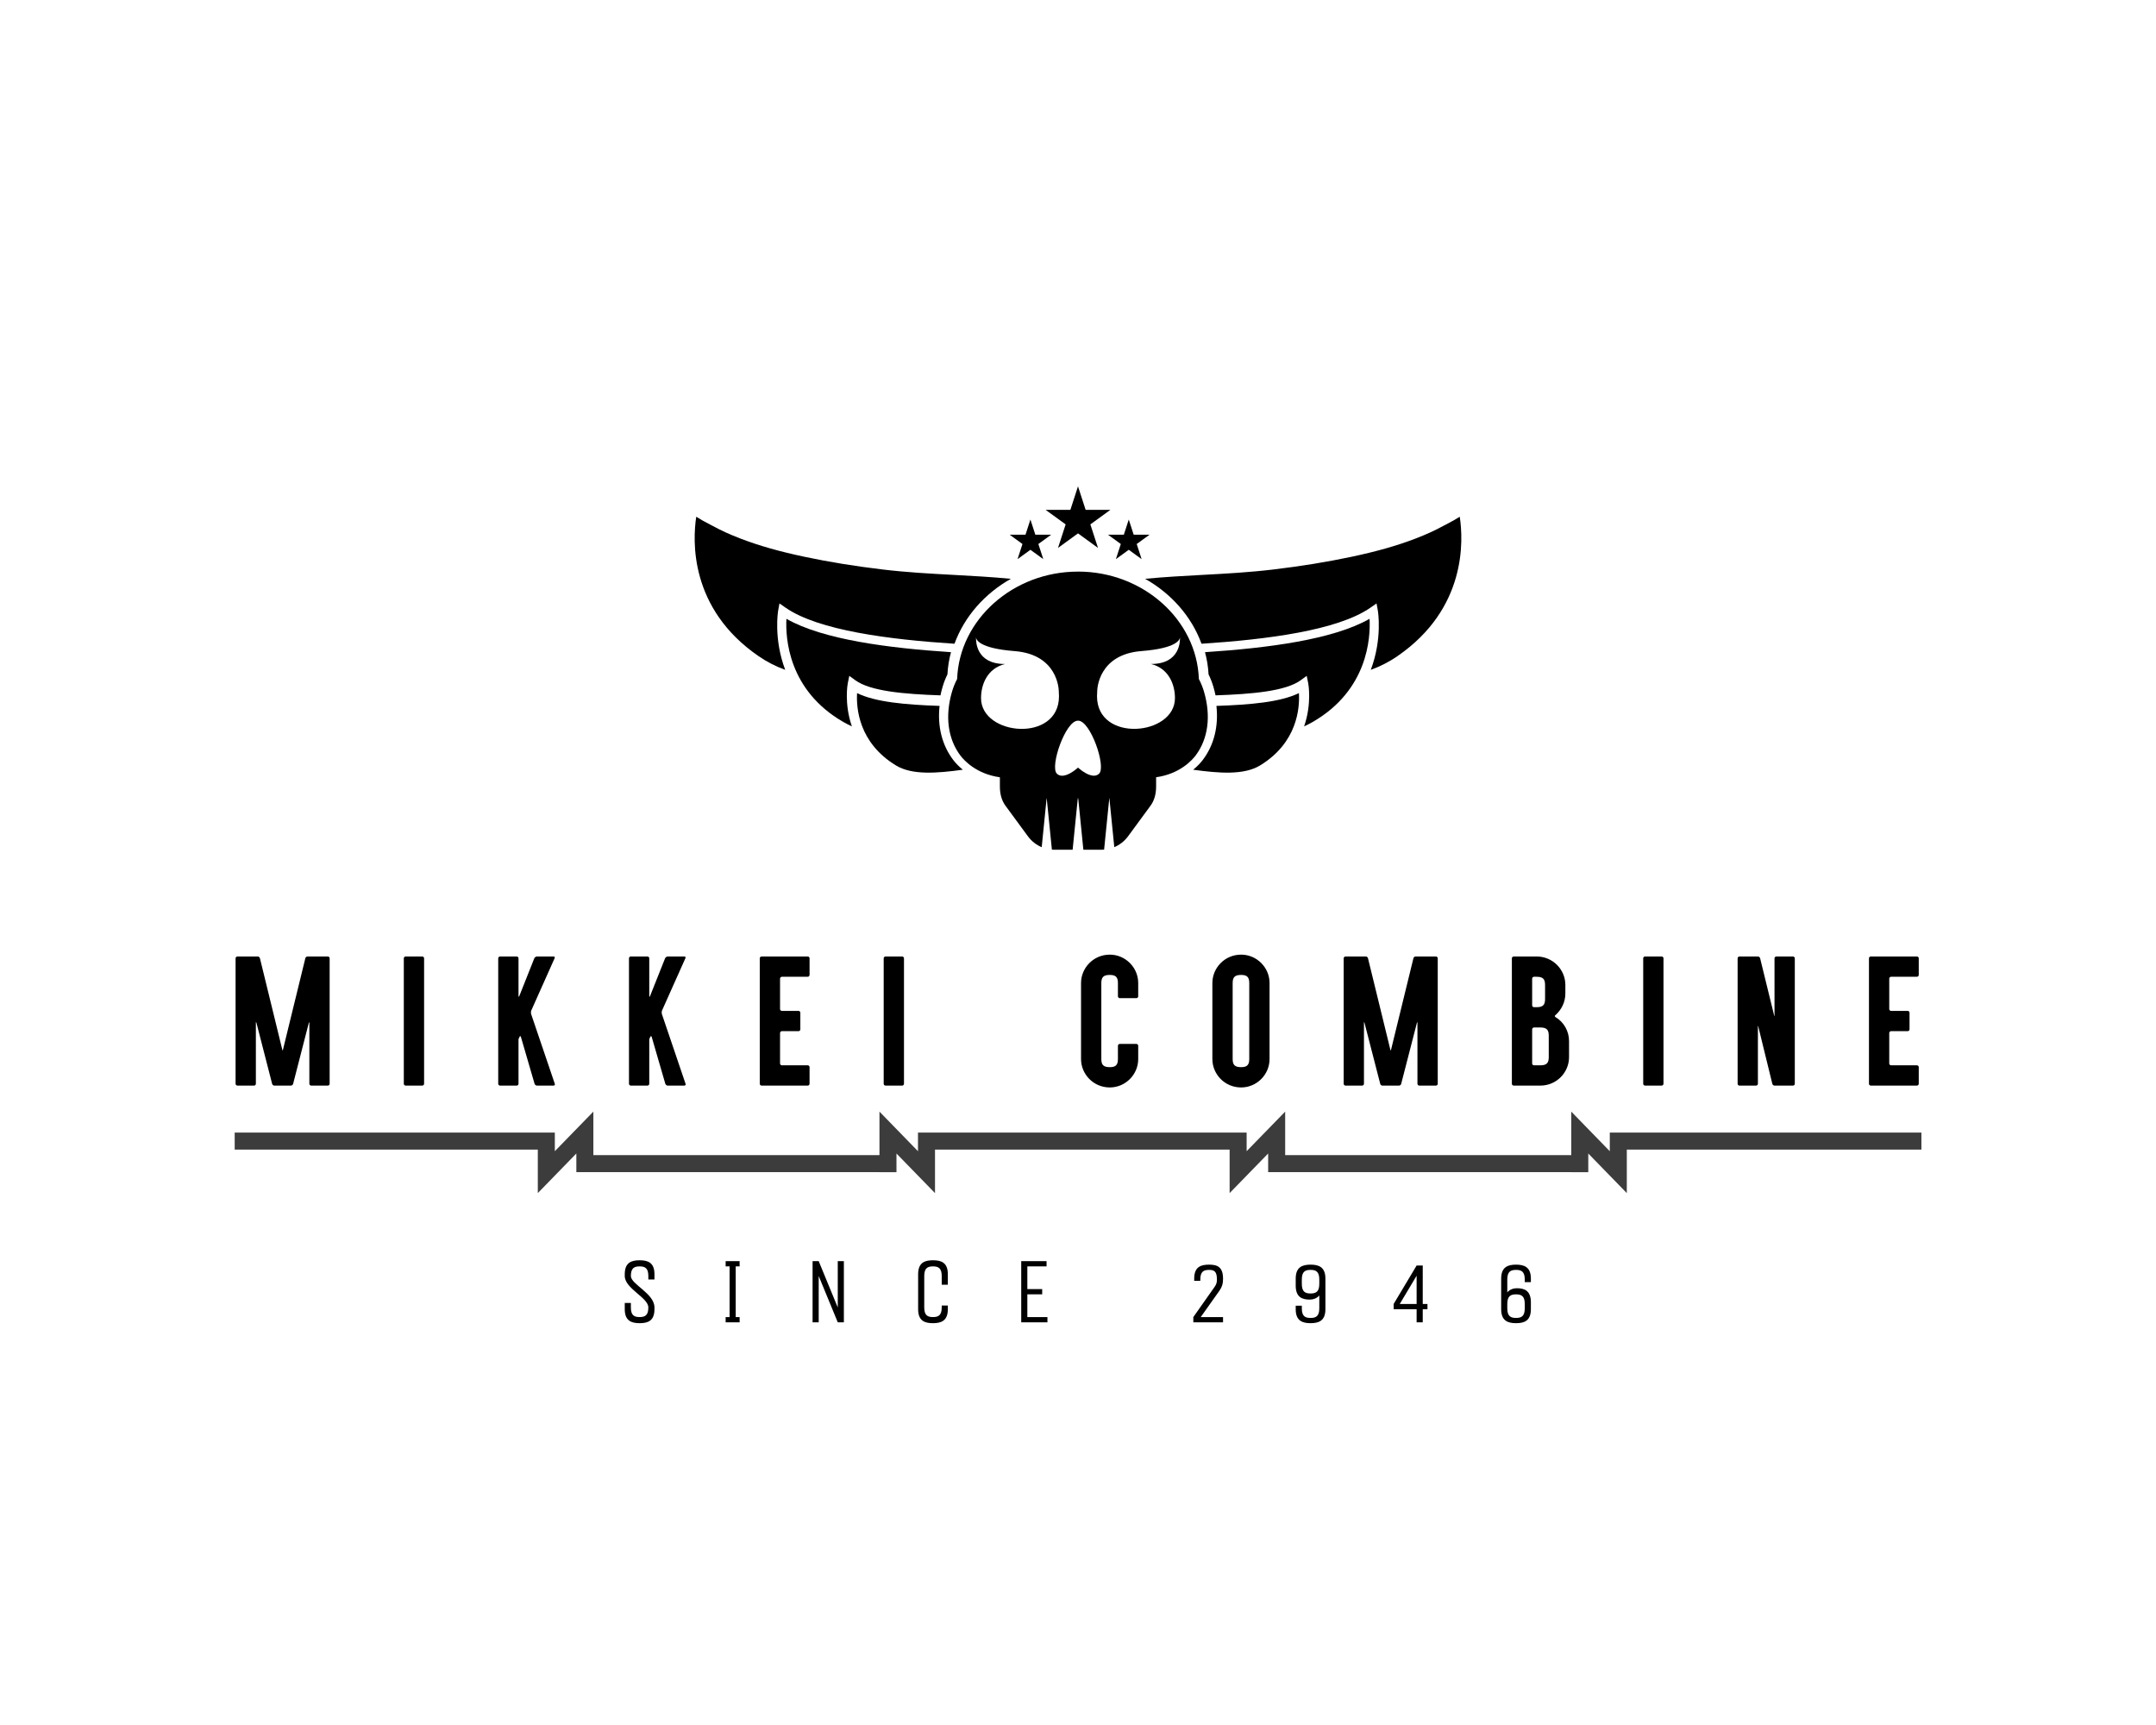 <?xml version="1.0" encoding="UTF-8" standalone="no" ?>
<!DOCTYPE svg PUBLIC "-//W3C//DTD SVG 1.1//EN" "http://www.w3.org/Graphics/SVG/1.1/DTD/svg11.dtd">
<svg xmlns="http://www.w3.org/2000/svg" xmlns:xlink="http://www.w3.org/1999/xlink" version="1.1" width="1280" height="1024" viewBox="0 0 1280 1024" xml:space="preserve">
<desc>Created with Fabric.js 4.4.0</desc>
<defs>
</defs>
<g transform="matrix(1 0 0 1 640 512)" id="background-logo"  >
<rect style="stroke: none; stroke-width: 0; stroke-dasharray: none; stroke-linecap: butt; stroke-dashoffset: 0; stroke-linejoin: miter; stroke-miterlimit: 4; fill: rgb(255,255,255); fill-opacity: 0; fill-rule: nonzero; opacity: 1;"  paint-order="stroke"  x="-640" y="-512" rx="0" ry="0" width="1280" height="1024" />
</g>
<g transform="matrix(1.921 0 0 1.921 640 396.617)" id="logo-logo"  >
<g style=""  paint-order="stroke"   >
		<g transform="matrix(0.13 0 0 -0.13 69.606 -23.127)"  >
<path style="stroke: none; stroke-width: 1; stroke-dasharray: none; stroke-linecap: butt; stroke-dashoffset: 0; stroke-linejoin: miter; stroke-miterlimit: 4; fill: rgb(0,0,0); fill-rule: nonzero; opacity: 1;"  paint-order="stroke"  transform=" translate(-1471.616, -1176.829)" d="M 1695.95 1027.68 C 1675.19 1013.32 1654.06 1002.72 1632.24 994.867 C 1660.18 1068.82 1649.3 1134.07 1649.11 1135.12 L 1645.91 1152.73 L 1631.26 1142.54 C 1553.28 1088.47 1385.09 1066.96 1229.81 1056.9 C 1206.22 1121.59 1157.9 1176.27 1095.74 1211.23 C 1095.99 1211.23 1096.24 1211.3 1096.47 1211.3 C 1141.22 1215.63 1186.88 1218.1 1231.05 1220.51 C 1286.73 1223.47 1344.19 1226.63 1400.79 1233.43 C 1466.78 1241.32 1527.15 1251.09 1585.35 1263.39 C 1645.77 1276.11 1694.65 1289.96 1739.2 1307.14 C 1763.85 1316.58 1785.35 1326.42 1805.01 1337.23 C 1806 1337.72 1807.6 1338.59 1809.7 1339.64 C 1824.65 1347.36 1835.71 1353.54 1843.74 1358.79 C 1852.33 1302.69 1860.3 1140.86 1695.95 1027.68" stroke-linecap="round" />
</g>
		<g transform="matrix(0.13 0 0 -0.13 64.704 1.381)"  >
<path style="stroke: none; stroke-width: 1; stroke-dasharray: none; stroke-linecap: butt; stroke-dashoffset: 0; stroke-linejoin: miter; stroke-miterlimit: 4; fill: rgb(0,0,0); fill-rule: nonzero; opacity: 1;"  paint-order="stroke"  transform=" translate(-1432.719, -985.679)" d="M 1493.22 868.508 C 1486.18 864.426 1479.33 860.977 1472.52 857.809 C 1491.44 912.313 1482.47 959.648 1482.29 960.445 L 1478.7 977.945 L 1464.31 967.43 C 1428.59 941.484 1348.83 934.551 1261.95 931.59 C 1260.65 938.02 1259.04 944.5 1257.13 951.047 C 1254.04 961.742 1250.1 971.945 1245.39 981.457 C 1244.4 999.504 1241.56 1017.16 1236.93 1034.23 C 1385.83 1043.99 1541.66 1064.06 1628.16 1113.55 C 1630.58 1067.9 1623.85 943.883 1493.22 868.508" stroke-linecap="round" />
</g>
		<g transform="matrix(0.13 0 0 -0.13 51.959 20.005)"  >
<path style="stroke: none; stroke-width: 1; stroke-dasharray: none; stroke-linecap: butt; stroke-dashoffset: 0; stroke-linejoin: miter; stroke-miterlimit: 4; fill: rgb(0,0,0); fill-rule: nonzero; opacity: 1;"  paint-order="stroke"  transform=" translate(-1336.192, -844.715)" d="M 1369.21 767.238 C 1330.71 743.809 1271.09 748.762 1210.35 757.109 C 1221.6 766.305 1229.27 775.156 1233.65 781.016 C 1259.97 816.105 1270.91 860.48 1265.6 908.797 C 1346.23 911.578 1418.09 917.762 1461.71 939.254 C 1463.81 904.027 1458.13 821.238 1369.21 767.238" stroke-linecap="round" />
</g>
		<g transform="matrix(0.13 0 0 -0.13 -69.607 -23.127)"  >
<path style="stroke: none; stroke-width: 1; stroke-dasharray: none; stroke-linecap: butt; stroke-dashoffset: 0; stroke-linejoin: miter; stroke-miterlimit: 4; fill: rgb(0,0,0); fill-rule: nonzero; opacity: 1;"  paint-order="stroke"  transform=" translate(-401.71, -1176.76)" d="M 177.387 1027.61 C 198.145 1013.26 219.273 1002.65 241.078 994.801 C 213.152 1068.75 224.039 1134 224.223 1135.05 L 227.438 1152.66 L 242.086 1142.47 C 320.059 1088.4 488.242 1066.89 643.508 1056.83 C 667.117 1121.52 715.43 1176.2 777.582 1211.16 C 777.344 1211.16 777.09 1211.23 776.852 1211.23 C 732.113 1215.56 686.453 1218.03 642.273 1220.44 C 586.609 1223.4 529.145 1226.56 472.543 1233.36 C 406.559 1241.26 346.184 1251.02 287.984 1263.32 C 227.555 1276.05 178.688 1289.89 134.133 1307.07 C 109.48 1316.52 87.977 1326.35 68.324 1337.16 C 67.336 1337.65 65.738 1338.51 63.637 1339.57 C 48.68 1347.29 37.617 1353.47 29.59 1358.72 C 21 1302.63 13.027 1140.8 177.387 1027.61" stroke-linecap="round" />
</g>
		<g transform="matrix(0.13 0 0 -0.13 -64.705 1.381)"  >
<path style="stroke: none; stroke-width: 1; stroke-dasharray: none; stroke-linecap: butt; stroke-dashoffset: 0; stroke-linejoin: miter; stroke-miterlimit: 4; fill: rgb(0,0,0); fill-rule: nonzero; opacity: 1;"  paint-order="stroke"  transform=" translate(-440.611, -985.609)" d="M 380.105 868.438 C 387.152 864.355 394.008 860.891 400.813 857.738 C 381.91 912.242 390.859 959.574 391.047 960.379 L 394.641 977.879 L 409.031 967.359 C 444.734 941.418 524.512 934.484 611.387 931.52 C 612.676 937.949 614.281 944.43 616.199 950.977 C 619.281 961.676 623.254 971.875 627.949 981.387 C 628.93 999.434 631.773 1017.09 636.402 1034.16 C 487.5 1043.92 331.672 1064 245.164 1113.48 C 242.758 1067.83 249.496 943.816 380.105 868.438" stroke-linecap="round" />
</g>
		<g transform="matrix(0.13 0 0 -0.13 -51.959 20.005)"  >
<path style="stroke: none; stroke-width: 1; stroke-dasharray: none; stroke-linecap: butt; stroke-dashoffset: 0; stroke-linejoin: miter; stroke-miterlimit: 4; fill: rgb(0,0,0); fill-rule: nonzero; opacity: 1;"  paint-order="stroke"  transform=" translate(-537.133, -844.648)" d="M 504.117 767.168 C 542.602 743.742 602.242 748.691 662.969 757.043 C 651.719 766.238 644.066 775.066 639.68 780.949 C 613.352 816.035 602.422 860.41 607.738 908.727 C 527.105 911.512 455.238 917.672 411.621 939.188 C 409.52 903.961 415.203 821.168 504.117 767.168" stroke-linecap="round" />
</g>
		<g transform="matrix(0.13 0 0 -0.13 -0 13.144)"  >
<path style="stroke: none; stroke-width: 1; stroke-dasharray: none; stroke-linecap: butt; stroke-dashoffset: 0; stroke-linejoin: miter; stroke-miterlimit: 4; fill: rgb(0,0,0); fill-rule: nonzero; opacity: 1;"  paint-order="stroke"  transform=" translate(-936.665, -900.486)" d="M 1167.17 930.352 C 1167.17 840.633 981.863 823.77 981.863 934.805 C 981.863 939.137 982.051 943.199 982.363 947.102 C 982.363 947.102 982.363 947.168 982.363 947.281 C 982.422 951.797 985.195 1034.16 1087.4 1042.14 C 1172.61 1048.8 1178.78 1069.69 1179.03 1074.75 C 1179.46 1066.09 1179.59 1011.3 1110.15 1011.48 C 1152.58 1001.03 1167.17 962.477 1167.17 930.352 z M 987.004 750.93 C 980.762 744.746 972.41 744.996 964.258 747.777 C 958.02 749.879 951.973 753.527 947.141 756.863 L 947.07 756.93 C 941.086 761.125 937.012 764.957 937.012 764.957 C 937.012 764.957 936.863 764.82 936.625 764.613 C 936.48 764.754 936.316 764.863 936.316 764.863 C 936.316 764.863 932.246 761.055 926.246 756.863 L 926.188 756.793 C 921.363 753.457 915.316 749.813 909.078 747.711 C 900.922 744.93 892.574 744.68 886.332 750.859 C 869.402 767.785 906.91 876.652 936.316 876.652 C 936.445 876.652 936.637 876.652 936.754 876.582 L 936.754 876.695 C 936.84 876.695 936.941 876.719 937.012 876.719 C 966.418 876.719 1003.93 767.859 987.004 750.93 z M 706.152 930.285 C 706.152 962.406 720.742 1000.96 763.188 1011.41 C 693.746 1011.23 693.867 1066.03 694.301 1074.68 C 694.543 1069.62 700.723 1048.73 785.934 1042.07 C 888.125 1034.09 890.906 951.73 890.969 947.215 C 890.969 947.102 890.969 947.031 890.969 947.031 C 891.273 943.133 891.465 939.07 891.465 934.734 C 891.465 823.703 706.152 840.563 706.152 930.285 z M 1236.37 945.07 C 1233.22 955.93 1229.08 966.262 1224.01 975.777 C 1218.95 1116.89 1091.04 1231.08 937.012 1231.08 L 936.582 1231.08 L 936.582 1231.01 L 936.316 1231.01 C 782.281 1231.01 654.391 1116.82 649.324 975.711 C 644.246 966.191 640.105 955.859 636.965 945 C 620.145 887.102 627.324 833.469 656.977 793.934 C 665.02 783.301 694.176 750.059 750.957 742.145 L 750.957 720.152 C 750.957 701.434 755.66 685.797 764.855 673.688 L 818.305 600.914 C 826.836 589.664 838.02 581.195 850.383 575.934 L 862.172 693.465 L 874.594 570.133 C 876.078 570.066 877.504 569.891 878.988 569.891 L 923.895 569.891 L 936.316 693.465 L 936.582 690.914 L 936.582 689.203 L 936.66 690.066 L 936.754 689.129 L 936.754 690.984 L 937.012 693.531 L 949.434 569.957 L 994.348 569.957 C 995.828 569.957 997.258 570.133 998.73 570.199 L 1011.15 693.531 L 1022.95 576.004 C 1035.31 581.266 1046.49 589.734 1055.03 600.965 L 1108.48 673.758 C 1117.68 685.863 1122.37 701.5 1122.37 720.223 L 1122.37 742.215 C 1179.15 750.129 1208.32 783.371 1216.35 794 C 1246.01 833.535 1253.18 887.168 1236.37 945.07" stroke-linecap="round" />
</g>
		<g transform="matrix(0.13 0 0 -0.13 -0 -46.659)"  >
<path style="stroke: none; stroke-width: 1; stroke-dasharray: none; stroke-linecap: butt; stroke-dashoffset: 0; stroke-linejoin: miter; stroke-miterlimit: 4; fill: rgb(0,0,0); fill-rule: nonzero; opacity: 1;"  paint-order="stroke"  transform=" translate(-936.655, -1356.885)" d="M 936.66 1430.05 L 954.824 1374.16 L 1013.58 1374.16 L 966.047 1339.62 L 984.219 1283.72 L 936.66 1318.27 L 889.117 1283.72 L 907.289 1339.62 L 859.73 1374.16 L 918.512 1374.16 L 936.66 1430.05" stroke-linecap="round" />
</g>
		<g transform="matrix(0.13 0 0 -0.13 -14.705 -39.798)"  >
<path style="stroke: none; stroke-width: 1; stroke-dasharray: none; stroke-linecap: butt; stroke-dashoffset: 0; stroke-linejoin: miter; stroke-miterlimit: 4; fill: rgb(0,0,0); fill-rule: nonzero; opacity: 1;"  paint-order="stroke"  transform=" translate(-823.238, -1299.695)" d="M 823.23 1346.74 L 834.91 1310.8 L 872.703 1310.8 L 842.117 1288.59 L 853.805 1252.65 L 823.23 1274.86 L 792.66 1252.65 L 804.34 1288.59 L 773.773 1310.8 L 811.555 1310.8 L 823.23 1346.74" stroke-linecap="round" />
</g>
		<g transform="matrix(0.13 0 0 -0.13 15.688 -39.798)"  >
<path style="stroke: none; stroke-width: 1; stroke-dasharray: none; stroke-linecap: butt; stroke-dashoffset: 0; stroke-linejoin: miter; stroke-miterlimit: 4; fill: rgb(0,0,0); fill-rule: nonzero; opacity: 1;"  paint-order="stroke"  transform=" translate(-1059.24, -1299.695)" d="M 1059.24 1346.74 L 1070.92 1310.8 L 1108.71 1310.8 L 1078.13 1288.59 L 1089.8 1252.65 L 1059.24 1274.86 L 1028.66 1252.65 L 1040.33 1288.59 L 1009.77 1310.8 L 1047.56 1310.8 L 1059.24 1346.74" stroke-linecap="round" />
</g>
</g>
</g>
<g transform="matrix(1.921 0 0 1.921 639.507 606.115)" id="text-logo"  >
<g style=""  paint-order="stroke"   >
		<g transform="matrix(1 0 0 1 0 0)" id="text-logo-path-0"  >
<path style="stroke: none; stroke-width: 0.829; stroke-dasharray: none; stroke-linecap: butt; stroke-dashoffset: 0; stroke-linejoin: miter; stroke-miterlimit: 4; fill: rgb(0,0,0); fill-rule: nonzero; opacity: 1;"  paint-order="stroke"  transform=" translate(-261.345, 19.95)" d="M 1.25 -39.33 L 1.25 -0.57 C 1.25 -0.29 1.48 0 1.82 0 L 6.95 0 C 7.24 0 7.52 -0.23 7.52 -0.57 L 7.52 -19.38 C 7.52 -19.66 7.58 -19.72 7.7 -19.38 L 12.54 -0.57 C 12.6 -0.29 12.88 0 13.22 0 L 18.35 0 C 18.7 0 18.98 -0.29 19.04 -0.57 L 23.88 -19.38 C 24 -19.66 24.05 -19.72 24.05 -19.38 L 24.05 -0.57 C 24.05 -0.29 24.28 0 24.62 0 L 29.75 0 C 30.04 0 30.32 -0.23 30.32 -0.57 L 30.32 -39.33 C 30.32 -39.62 30.1 -39.9 29.75 -39.9 L 23.48 -39.9 C 23.14 -39.9 22.86 -39.62 22.8 -39.33 L 15.9 -11.12 C 15.85 -10.83 15.73 -10.77 15.68 -11.12 L 8.78 -39.33 C 8.72 -39.62 8.44 -39.9 8.09 -39.9 L 1.82 -39.9 C 1.54 -39.9 1.25 -39.67 1.25 -39.33 Z M 53.24 -39.33 L 53.24 -0.57 C 53.24 -0.29 53.47 0 53.81 0 L 58.94 0 C 59.22 0 59.51 -0.23 59.51 -0.57 L 59.51 -39.33 C 59.51 -39.62 59.28 -39.9 58.94 -39.9 L 53.81 -39.9 C 53.52 -39.9 53.24 -39.67 53.24 -39.33 Z M 82.42 -39.33 L 82.42 -0.57 C 82.42 -0.29 82.65 0 82.99 0 L 88.12 0 C 88.41 0 88.69 -0.23 88.69 -0.57 L 88.69 -14.36 L 89.03 -15.11 C 89.15 -15.33 89.32 -15.39 89.43 -15.05 L 93.65 -0.57 C 93.76 -0.23 94.11 0 94.39 0 L 99.52 0 C 99.86 0 99.98 -0.29 99.92 -0.51 L 92.57 -22.17 C 92.51 -22.4 92.51 -22.91 92.63 -23.2 L 99.86 -39.39 C 99.98 -39.62 99.86 -39.9 99.52 -39.9 L 94.39 -39.9 C 94.11 -39.9 93.76 -39.67 93.59 -39.39 L 88.92 -27.64 C 88.81 -27.42 88.69 -27.36 88.69 -27.7 L 88.69 -39.33 C 88.69 -39.62 88.46 -39.9 88.12 -39.9 L 82.99 -39.9 C 82.71 -39.9 82.42 -39.67 82.42 -39.33 Z M 122.83 -39.33 L 122.83 -0.57 C 122.83 -0.29 123.06 0 123.4 0 L 128.53 0 C 128.82 0 129.1 -0.23 129.1 -0.57 L 129.1 -14.36 L 129.45 -15.11 C 129.56 -15.33 129.73 -15.39 129.85 -15.05 L 134.06 -0.57 C 134.18 -0.23 134.52 0 134.8 0 L 139.94 0 C 140.28 0 140.39 -0.29 140.33 -0.51 L 132.98 -22.17 C 132.92 -22.4 132.92 -22.91 133.04 -23.2 L 140.28 -39.39 C 140.39 -39.62 140.28 -39.9 139.94 -39.9 L 134.8 -39.9 C 134.52 -39.9 134.18 -39.67 134.01 -39.39 L 129.33 -27.64 C 129.22 -27.42 129.1 -27.36 129.1 -27.7 L 129.1 -39.33 C 129.1 -39.62 128.88 -39.9 128.53 -39.9 L 123.4 -39.9 C 123.12 -39.9 122.83 -39.67 122.83 -39.33 Z M 163.25 -39.33 L 163.25 -0.57 C 163.25 -0.29 163.48 0 163.82 0 L 178.07 0 C 178.35 0 178.64 -0.23 178.64 -0.57 L 178.64 -5.7 C 178.64 -5.99 178.41 -6.27 178.07 -6.27 L 170.09 -6.27 C 169.8 -6.27 169.52 -6.5 169.52 -6.84 L 169.52 -16.25 C 169.52 -16.53 169.75 -16.82 170.09 -16.82 L 175.22 -16.82 C 175.5 -16.82 175.79 -17.04 175.79 -17.39 L 175.79 -22.52 C 175.79 -22.8 175.56 -23.09 175.22 -23.09 L 170.09 -23.09 C 169.8 -23.09 169.52 -23.31 169.52 -23.66 L 169.52 -33.06 C 169.52 -33.34 169.75 -33.63 170.09 -33.63 L 178.07 -33.63 C 178.35 -33.63 178.64 -33.86 178.64 -34.2 L 178.64 -39.33 C 178.64 -39.62 178.41 -39.9 178.07 -39.9 L 163.82 -39.9 C 163.53 -39.9 163.25 -39.67 163.25 -39.33 Z M 201.55 -39.33 L 201.55 -0.57 C 201.55 -0.29 201.78 0 202.12 0 L 207.25 0 C 207.54 0 207.82 -0.23 207.82 -0.57 L 207.82 -39.33 C 207.82 -39.62 207.59 -39.9 207.25 -39.9 L 202.12 -39.9 C 201.84 -39.9 201.55 -39.67 201.55 -39.33 Z M 262.54 -8.21 C 262.54 -3.53 266.36 0.57 271.43 0.57 C 276.22 0.57 280.21 -3.36 280.21 -8.21 L 280.21 -12.31 C 280.21 -12.6 279.98 -12.88 279.64 -12.88 L 274.51 -12.88 C 274.23 -12.88 273.94 -12.65 273.94 -12.31 L 273.94 -8.21 C 273.94 -6.38 273.26 -5.7 271.43 -5.7 C 269.5 -5.7 268.81 -6.38 268.81 -8.21 L 268.81 -31.69 C 268.81 -33.52 269.5 -34.2 271.43 -34.2 C 273.26 -34.2 273.94 -33.52 273.94 -31.69 L 273.94 -27.59 C 273.94 -27.3 274.17 -27.02 274.51 -27.02 L 279.64 -27.02 C 279.93 -27.02 280.21 -27.25 280.21 -27.59 L 280.21 -31.69 C 280.21 -36.54 276.22 -40.47 271.43 -40.47 C 266.36 -40.47 262.54 -36.37 262.54 -31.69 Z M 303.13 -8.21 C 303.13 -3.53 306.94 0.57 312.02 0.57 C 316.81 0.57 320.8 -3.36 320.8 -8.21 L 320.8 -31.69 C 320.8 -36.54 316.81 -40.47 312.02 -40.47 C 306.94 -40.47 303.13 -36.37 303.13 -31.69 Z M 309.4 -8.21 L 309.4 -31.69 C 309.4 -33.52 310.08 -34.2 312.02 -34.2 C 313.84 -34.2 314.53 -33.52 314.53 -31.69 L 314.53 -8.21 C 314.53 -6.38 313.84 -5.7 312.02 -5.7 C 310.08 -5.7 309.4 -6.38 309.4 -8.21 Z M 343.71 -39.33 L 343.71 -0.57 C 343.71 -0.29 343.94 0 344.28 0 L 349.41 0 C 349.69 0 349.98 -0.23 349.98 -0.57 L 349.98 -19.38 C 349.98 -19.66 350.04 -19.72 350.15 -19.38 L 355 -0.57 C 355.05 -0.29 355.34 0 355.68 0 L 360.81 0 C 361.15 0 361.44 -0.29 361.49 -0.57 L 366.34 -19.38 C 366.45 -19.66 366.51 -19.72 366.51 -19.38 L 366.51 -0.57 C 366.51 -0.29 366.74 0 367.08 0 L 372.21 0 C 372.5 0 372.78 -0.23 372.78 -0.57 L 372.78 -39.33 C 372.78 -39.62 372.55 -39.9 372.21 -39.9 L 365.94 -39.9 C 365.6 -39.9 365.31 -39.62 365.26 -39.33 L 358.36 -11.12 C 358.3 -10.83 358.19 -10.77 358.13 -11.12 L 351.23 -39.33 C 351.18 -39.62 350.89 -39.9 350.55 -39.9 L 344.28 -39.9 C 344 -39.9 343.71 -39.67 343.71 -39.33 Z M 395.69 -39.33 L 395.69 -0.57 C 395.69 -0.29 395.92 0 396.26 0 L 404.47 0 C 409.55 0 413.36 -4.1 413.36 -8.78 L 413.36 -13.74 C 413.36 -16.82 411.77 -19.61 409.2 -21.15 C 408.92 -21.32 408.86 -21.6 409.15 -21.77 C 411.03 -23.43 412.22 -25.82 412.22 -28.44 L 412.22 -31.12 C 412.22 -35.8 408.4 -39.9 403.33 -39.9 L 396.26 -39.9 C 395.98 -39.9 395.69 -39.67 395.69 -39.33 Z M 401.96 -6.84 L 401.96 -6.84 L 401.96 -17.39 C 401.96 -17.67 402.19 -17.96 402.53 -17.96 L 404.47 -17.96 C 406.41 -17.96 407.09 -17.27 407.09 -15.45 L 407.09 -8.78 C 407.09 -6.95 406.41 -6.27 404.47 -6.27 L 402.53 -6.27 C 402.25 -6.27 401.96 -6.5 401.96 -6.84 Z M 401.96 -24.8 L 401.96 -24.8 L 401.96 -33.06 C 401.96 -33.34 402.19 -33.63 402.53 -33.63 L 403.33 -33.63 C 405.27 -33.63 405.95 -32.95 405.95 -31.12 L 405.95 -26.73 C 405.95 -24.91 405.27 -24.23 403.33 -24.23 L 402.53 -24.23 C 402.25 -24.23 401.96 -24.45 401.96 -24.8 Z M 436.28 -39.33 L 436.28 -0.57 C 436.28 -0.29 436.51 0 436.85 0 L 441.98 0 C 442.26 0 442.55 -0.23 442.55 -0.57 L 442.55 -39.33 C 442.55 -39.62 442.32 -39.9 441.98 -39.9 L 436.85 -39.9 C 436.56 -39.9 436.28 -39.67 436.28 -39.33 Z M 465.46 -39.33 L 465.46 -0.57 C 465.46 -0.29 465.69 0 466.03 0 L 471.16 0 C 471.45 0 471.73 -0.23 471.73 -0.57 L 471.73 -18.24 C 471.73 -18.53 471.79 -18.58 471.85 -18.24 L 476.18 -0.57 C 476.24 -0.29 476.52 0 476.86 0 L 482.56 0 C 482.85 0 483.13 -0.23 483.13 -0.57 L 483.13 -39.33 C 483.13 -39.62 482.9 -39.9 482.56 -39.9 L 477.43 -39.9 C 477.15 -39.9 476.86 -39.67 476.86 -39.33 L 476.86 -21.66 C 476.86 -21.38 476.81 -21.32 476.75 -21.66 L 472.42 -39.33 C 472.36 -39.62 472.07 -39.9 471.73 -39.9 L 466.03 -39.9 C 465.75 -39.9 465.46 -39.67 465.46 -39.33 Z M 506.05 -39.33 L 506.05 -0.57 C 506.05 -0.29 506.27 0 506.62 0 L 520.87 0 C 521.15 0 521.44 -0.23 521.44 -0.57 L 521.44 -5.7 C 521.44 -5.99 521.21 -6.27 520.87 -6.27 L 512.89 -6.27 C 512.6 -6.27 512.32 -6.5 512.32 -6.84 L 512.32 -16.25 C 512.32 -16.53 512.54 -16.82 512.89 -16.82 L 518.02 -16.82 C 518.3 -16.82 518.59 -17.04 518.59 -17.39 L 518.59 -22.52 C 518.59 -22.8 518.36 -23.09 518.02 -23.09 L 512.89 -23.09 C 512.6 -23.09 512.32 -23.31 512.32 -23.66 L 512.32 -33.06 C 512.32 -33.34 512.54 -33.63 512.89 -33.63 L 520.87 -33.63 C 521.15 -33.63 521.44 -33.86 521.44 -34.2 L 521.44 -39.33 C 521.44 -39.62 521.21 -39.9 520.87 -39.9 L 506.62 -39.9 C 506.33 -39.9 506.05 -39.67 506.05 -39.33 Z" stroke-linecap="round" />
</g>
</g>
</g>
<g transform="matrix(1.921 0 0 1.921 639.891 766.8)" id="tagline-b621d29e-823c-4ae7-9a2a-50745e6683bc-logo"  >
<g style=""  paint-order="stroke"   >
		<g transform="matrix(1 0 0 1 0 0)" id="tagline-b621d29e-823c-4ae7-9a2a-50745e6683bc-logo-path-0"  >
<path style="stroke: none; stroke-width: 0.506; stroke-dasharray: none; stroke-linecap: butt; stroke-dashoffset: 0; stroke-linejoin: miter; stroke-miterlimit: 4; fill: rgb(0,0,0); fill-rule: nonzero; opacity: 1;"  paint-order="stroke"  transform=" translate(-142.18, 9.45)" d="M 6.75 0.27 C 9.29 0.27 11.34 -0.43 11.34 -4.05 L 11.34 -4.59 C 11.34 -8.94 4.05 -11.72 4.05 -14.31 C 4.05 -16.77 5.1 -17.28 6.75 -17.28 C 8.4 -17.28 9.45 -16.77 9.45 -14.31 L 9.45 -13.23 L 11.34 -13.23 L 11.34 -14.85 C 11.34 -18.47 9.31 -19.17 6.75 -19.17 C 4.21 -19.17 2.16 -18.47 2.16 -14.85 L 2.16 -14.31 C 2.16 -10.42 9.45 -7.64 9.45 -4.59 C 9.45 -2.13 8.4 -1.62 6.75 -1.62 C 5.1 -1.62 4.05 -2.13 4.05 -4.59 L 4.05 -5.99 L 2.16 -5.99 L 2.16 -4.05 C 2.16 -0.49 4.18 0.27 6.75 0.27 Z M 37.66 -18.9 L 33.34 -18.9 L 33.34 -17.28 L 34.56 -17.28 L 34.56 -1.62 L 33.34 -1.62 L 33.34 0 L 37.66 0 L 37.66 -1.62 L 36.45 -1.62 L 36.45 -17.28 L 37.66 -17.28 Z M 60.21 -18.9 L 60.21 0 L 62.1 0 L 62.1 -14.31 L 67.99 0 L 69.88 0 L 69.88 -18.9 L 67.99 -18.9 L 67.99 -4.59 L 62.1 -18.9 Z M 100.12 -14.31 L 100.12 -11.61 L 102.01 -11.61 L 102.01 -14.85 C 102.01 -18.47 99.98 -19.17 97.42 -19.17 C 94.88 -19.17 92.83 -18.47 92.83 -14.85 L 92.83 -4.05 C 92.83 -0.43 94.88 0.27 97.42 0.27 C 99.98 0.27 102.01 -0.49 102.01 -4.05 L 102.01 -5.18 L 100.12 -5.18 L 100.12 -4.59 C 100.12 -2.13 99.06 -1.62 97.42 -1.62 C 95.77 -1.62 94.72 -2.13 94.72 -4.59 L 94.72 -14.31 C 94.72 -16.77 95.77 -17.28 97.42 -17.28 C 99.06 -17.28 100.12 -16.77 100.12 -14.31 Z M 124.69 -18.9 L 124.69 0 L 132.79 0 L 132.79 -1.62 L 126.58 -1.62 L 126.58 -8.64 L 131.17 -8.64 L 131.17 -10.26 L 126.58 -10.26 L 126.58 -17.28 L 132.52 -17.28 L 132.52 -18.9 Z M 187.06 -1.62 L 180.17 -1.62 L 185.95 -9.77 C 186.76 -10.94 187.06 -11.93 187.06 -13.31 L 187.06 -13.5 C 187.06 -17.12 185.3 -17.82 182.74 -17.82 C 180.17 -17.82 178.15 -17.12 178.15 -13.5 L 178.15 -12.82 L 180.04 -12.82 L 180.04 -13.23 C 180.04 -15.69 181.09 -16.2 182.74 -16.2 C 184.38 -16.2 185.17 -15.69 185.17 -13.23 L 185.17 -13.12 C 185.17 -12.26 184.95 -11.66 184.46 -10.96 L 177.88 -1.62 L 177.88 0 L 187.06 0 Z M 216.81 -4.32 L 216.81 -11.88 L 217.76 -11.34 C 217.76 -9.94 217.38 -8.96 216.81 -8.29 C 215.97 -7.29 214.73 -7.02 213.84 -7.02 C 211.57 -7.02 209.52 -7.72 209.52 -11.34 L 209.52 -13.5 C 209.52 -17.06 211.55 -17.82 214.11 -17.82 C 216.68 -17.82 218.7 -17.06 218.7 -13.5 L 218.7 -4.05 C 218.7 -0.49 216.68 0.27 214.11 0.27 C 211.55 0.27 209.52 -0.49 209.52 -4.05 L 209.52 -5.13 L 211.41 -5.13 L 211.41 -4.32 C 211.41 -1.86 212.46 -1.35 214.11 -1.35 C 215.76 -1.35 216.81 -1.86 216.81 -4.32 Z M 211.41 -11.88 C 211.41 -9.42 212.46 -8.91 214.11 -8.91 C 215.76 -8.91 216.81 -9.42 216.81 -11.88 L 216.81 -13.23 C 216.81 -15.69 215.76 -16.2 214.11 -16.2 C 212.46 -16.2 211.41 -15.69 211.41 -13.23 Z M 246.89 -17.55 L 239.79 -5.67 L 239.79 -4.05 L 246.89 -4.05 L 246.89 0 L 248.78 0 L 248.78 -4.05 L 250.24 -4.05 L 250.24 -5.67 L 248.78 -5.67 L 248.78 -17.55 Z M 241.68 -5.67 L 246.89 -14.39 L 246.89 -5.67 Z M 274.91 -13.23 L 274.91 -5.67 L 273.97 -6.21 C 273.97 -7.61 274.35 -8.59 274.91 -9.26 C 275.75 -10.26 276.99 -10.53 277.88 -10.53 C 280.15 -10.53 282.2 -9.83 282.2 -6.21 L 282.2 -4.05 C 282.2 -0.49 280.18 0.27 277.61 0.27 C 275.05 0.27 273.02 -0.49 273.02 -4.05 L 273.02 -13.5 C 273.02 -17.06 275.05 -17.82 277.61 -17.82 C 280.18 -17.82 282.2 -17.06 282.2 -13.5 L 282.2 -12.42 L 280.31 -12.42 L 280.31 -13.23 C 280.31 -15.69 279.26 -16.2 277.61 -16.2 C 275.97 -16.2 274.91 -15.69 274.91 -13.23 Z M 274.91 -4.32 C 274.91 -1.86 275.97 -1.35 277.61 -1.35 C 279.26 -1.35 280.31 -1.86 280.31 -4.32 L 280.31 -5.67 C 280.31 -8.13 279.26 -8.64 277.61 -8.64 C 275.97 -8.64 274.91 -8.13 274.91 -5.67 Z" stroke-linecap="round" />
</g>
</g>
</g>
<g transform="matrix(3.338 0 0 3.338 640.034 684.067)" id="shape-14934c16-7f91-41b0-b360-8cbc61dcb73c"  >
<g style=""  paint-order="stroke"   >
		<g transform="matrix(1 0 0 1 0 8.8818e-16)" id="path-01_00000052793575798338509190000012451360716198163874_"  >
<polygon style="stroke: none; stroke-width: 1; stroke-dasharray: none; stroke-linecap: butt; stroke-dashoffset: 0; stroke-linejoin: miter; stroke-miterlimit: 4; fill: rgb(60,60,60); fill-rule: nonzero; opacity: 1;"  paint-order="stroke"  points="150,-3.52 97.601,-3.52 96.088,-3.52 94.574,-3.52 94.574,-0.203 87.721,-7.246 87.721,0.494 36.837,0.494 36.837,-7.248 29.983,-0.205 29.983,-3.523 26.956,-3.523 26.956,-3.52 -25.443,-3.52 -26.956,-3.52 -28.47,-3.52 -28.47,-0.203 -35.322,-7.246 -35.322,0.494 -86.207,0.494 -86.207,-7.248 -93.061,-0.205 -93.061,-3.523 -96.088,-3.523 -96.088,-3.52 -150,-3.52 -150,-0.493 -96.088,-0.493 -96.088,7.246 -89.234,0.203 -89.234,3.52 -87.72,3.52 -87.72,3.521 -35.322,3.521 -35.322,3.523 -32.296,3.523 -32.296,0.205 -25.443,7.248 -25.443,-0.493 26.956,-0.493 26.956,7.246 33.81,0.203 33.81,3.52 35.323,3.52 35.323,3.521 87.721,3.521 87.721,3.523 90.748,3.523 90.748,0.205 97.601,7.248 97.601,-0.493 150,-0.493 " />
</g>
</g>
</g>
</svg>